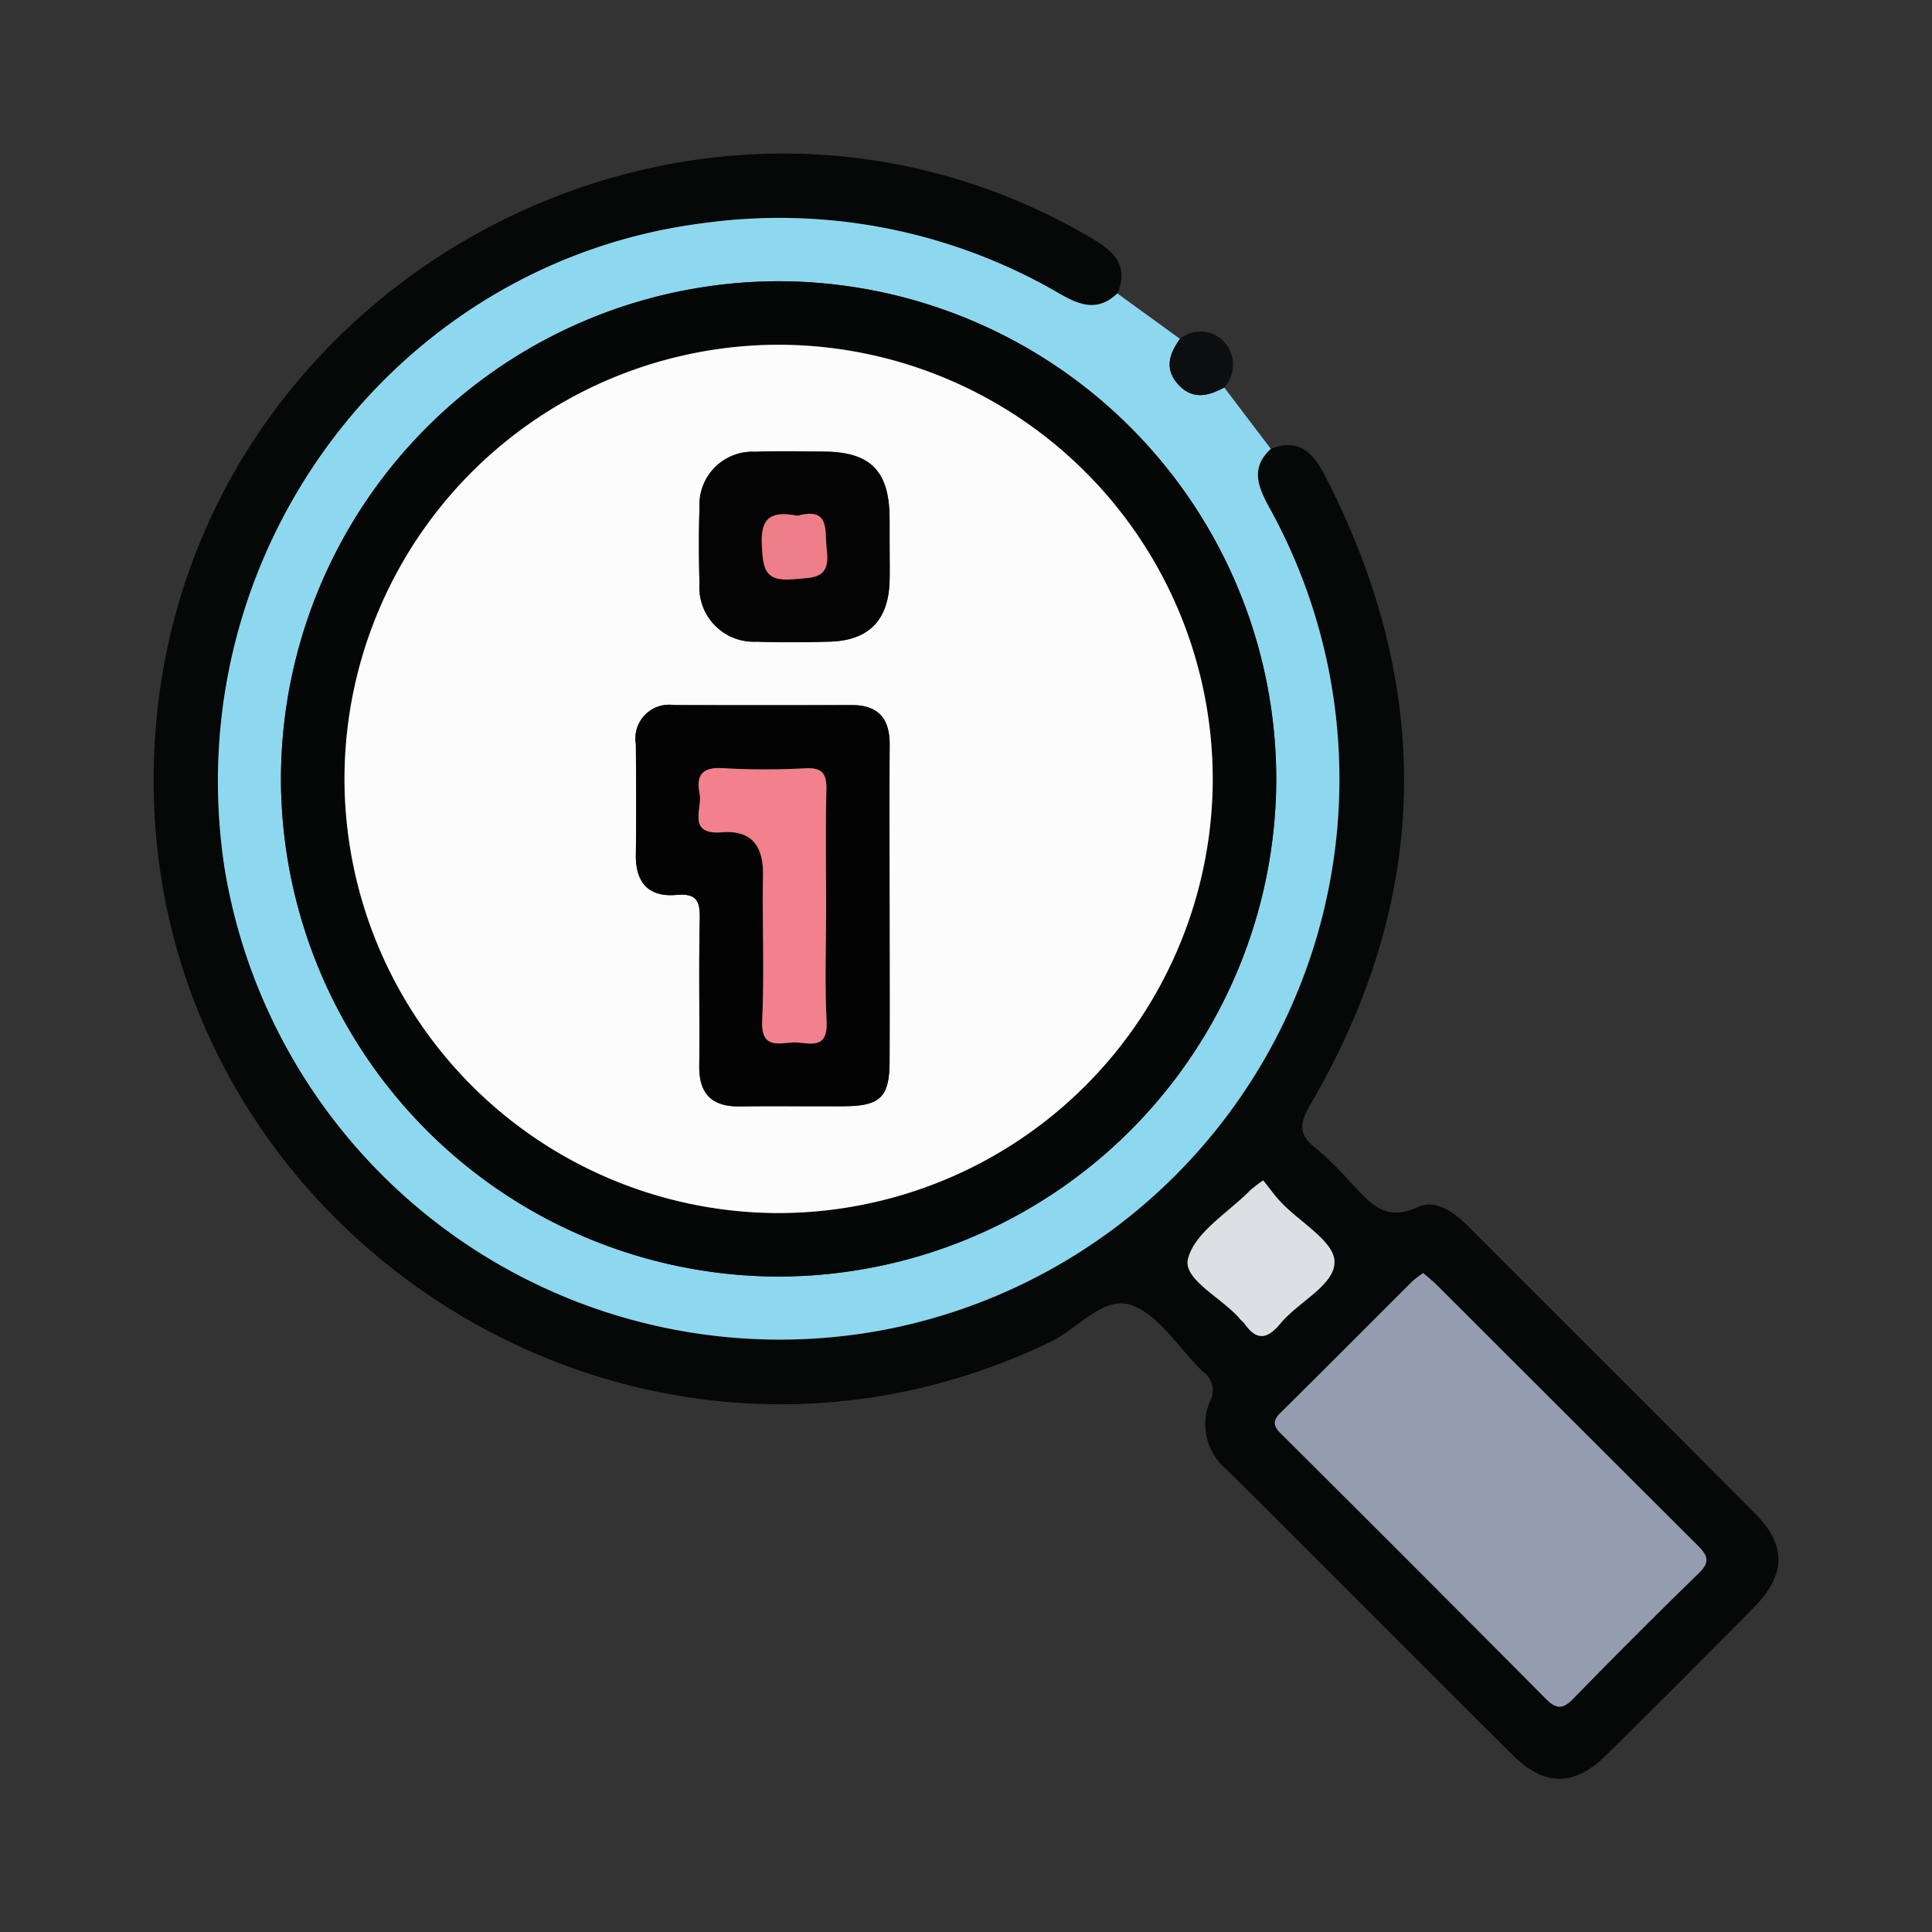 <svg xmlns="http://www.w3.org/2000/svg" width="107" height="107" viewBox="0 0 107 107">
  <rect x="0" y="0" width="107" height="107" fill="#333333" stroke="none"/>
  <g id="Grupo_845472" data-name="Grupo 845472" transform="translate(-240 -1286.742)">
    <rect id="Rectángulo_38178" data-name="Rectángulo 38178" width="107" height="107" transform="translate(240 1286.742)" fill="none"/>
    <g id="Grupo_845638" data-name="Grupo 845638" transform="translate(-7273.233 1838.637)">
      <path id="Trazado_584230" data-name="Trazado 584230" d="M7583.616-527.038c1.6-.635,2.386.29,3.028,1.542,6.021,11.741,5.837,23.349-.834,34.766-.621,1.064-.681,1.677.306,2.431a18.326,18.326,0,0,1,1.875,1.844c1.031,1.06,1.871,2.3,3.772,1.41.977-.456,2,.281,2.791,1.073,5.289,5.3,10.6,10.582,15.881,15.9,1.754,1.766,1.714,3.392-.064,5.2q-4.068,4.124-8.19,8.193c-1.774,1.744-3.413,1.733-5.2-.042-5.271-5.24-10.506-10.514-15.775-15.754a3.255,3.255,0,0,1-.967-3.8,1.257,1.257,0,0,0-.382-1.653c-1.31-1.253-2.375-3.083-3.922-3.672s-2.99,1.282-4.5,2.012c-23.891,11.519-51.489-7.191-49.6-33.661,1.8-25.329,30.057-40.285,51.847-27.459,1.237.728,2.092,1.516,1.438,3.073-1.045,1.006-2.035.685-3.161.035a30.793,30.793,0,0,0-19.753-3.928c-17.163,2.165-29.214,18.393-26.521,35.777a31.162,31.162,0,0,0,36.33,25.552,31.058,31.058,0,0,0,21.547-45.533C7582.921-524.912,7582.451-525.959,7583.616-527.038Zm8.438,45.648a6.167,6.167,0,0,0-.595.457c-2.443,2.434-4.873,4.882-7.325,7.305-.581.575-.178.9.2,1.286q7.255,7.252,14.5,14.517c.6.6.963.594,1.544,0q3.429-3.512,6.943-6.942c.647-.629.484-.991-.07-1.542q-7.216-7.167-14.394-14.372C7592.62-480.92,7592.352-481.129,7592.055-481.389Zm-8.861-5.132a7.729,7.729,0,0,0-.721.55c-1.223,1.244-3.082,2.335-3.448,3.8-.289,1.154,1.918,2.17,2.9,3.352.075.089.178.156.243.25.687.988,1.289.809,1.991-.038,1-1.2,3.021-2.12,2.98-3.429-.035-1.114-1.908-2.162-2.949-3.257C7583.831-485.676,7583.527-486.11,7583.193-486.522Z" transform="translate(0)" fill="#060707"/>
      <path id="Trazado_584231" data-name="Trazado 584231" d="M7590.194-520.412c-1.166,1.079-.7,2.125-.062,3.294a31.058,31.058,0,0,1-21.548,45.533,31.16,31.16,0,0,1-36.328-25.552c-2.693-17.383,9.358-33.612,26.521-35.777a30.789,30.789,0,0,1,19.751,3.928c1.127.65,2.117.971,3.162-.035l3.473,2.519c-.592.823-.884,1.669-.093,2.533s1.665.639,2.547.161Q7588.9-522.11,7590.194-520.412Zm-54.823,18.175a27.606,27.606,0,0,0,27.5,27.667,27.607,27.607,0,0,0,27.622-27.37,27.6,27.6,0,0,0-27.413-27.752A27.6,27.6,0,0,0,7535.372-502.237Z" transform="translate(-6.578 -6.626)" fill="#8dd8ef"/>
      <path id="Trazado_584232" data-name="Trazado 584232" d="M7684.892-512.2c-.883.478-1.761.7-2.548-.161s-.5-1.709.094-2.533a1.8,1.8,0,0,1,2.47.2A1.881,1.881,0,0,1,7684.892-512.2Z" transform="translate(-103.851 -18.238)" fill="#0c0e0f"/>
      <path id="Trazado_584233" data-name="Trazado 584233" d="M7706.668-366.947c.3.26.565.469.8.708q7.2,7.188,14.394,14.372c.555.551.718.913.07,1.542q-3.521,3.42-6.943,6.942c-.582.6-.946.606-1.544,0q-7.221-7.286-14.5-14.517c-.382-.382-.786-.712-.2-1.286,2.452-2.423,4.881-4.871,7.324-7.305A6.281,6.281,0,0,1,7706.668-366.947Z" transform="translate(-114.614 -114.442)" fill="#949daf"/>
      <path id="Trazado_584234" data-name="Trazado 584234" d="M7688.867-381.551c.333.412.638.846,1,1.225,1.041,1.1,2.914,2.143,2.949,3.257.041,1.309-1.983,2.226-2.98,3.429-.7.848-1.3,1.026-1.991.038-.065-.094-.168-.161-.243-.25-.984-1.182-3.191-2.2-2.9-3.352.365-1.463,2.226-2.554,3.448-3.8A7.724,7.724,0,0,1,7688.867-381.551Z" transform="translate(-105.674 -104.971)" fill="#dddfe5"/>
      <path id="Trazado_584235" data-name="Trazado 584235" d="M7541.815-495.79a27.6,27.6,0,0,1,27.711-27.455,27.6,27.6,0,0,1,27.411,27.752,27.606,27.606,0,0,1-27.621,27.37A27.607,27.607,0,0,1,7541.815-495.79Zm51.6.158a24.072,24.072,0,0,0-23.9-24.1,24.072,24.072,0,0,0-24.183,23.989,24.08,24.08,0,0,0,23.9,24.1A24.078,24.078,0,0,0,7593.42-495.631Z" transform="translate(-13.021 -13.073)" fill="#050606"/>
      <path id="Trazado_584236" data-name="Trazado 584236" d="M7599.913-489.141a24.078,24.078,0,0,1-24.186,23.992,24.079,24.079,0,0,1-23.9-24.1,24.072,24.072,0,0,1,24.183-23.989A24.071,24.071,0,0,1,7599.913-489.141Zm-17.9,7c0-2.985-.012-5.969.005-8.954.007-1.434-.629-2.189-2.1-2.187q-4.914.009-9.831,0a1.87,1.87,0,0,0-2.124,2.162c.016,2.048.024,4.1,0,6.145-.021,1.552.742,2.343,2.247,2.206,1.189-.109,1.313.407,1.291,1.4-.06,2.691,0,5.384-.028,8.076-.015,1.542.7,2.257,2.236,2.236,1.93-.026,3.862,0,5.792-.009,2-.014,2.5-.5,2.512-2.467C7582.027-476.4,7582.016-479.27,7582.016-482.138Zm0-19.961c0-.525,0-1.05,0-1.575-.024-2.57-1.056-3.622-3.594-3.647-1.284-.013-2.57-.038-3.851.008a2.94,2.94,0,0,0-3.082,3.089c-.048,1.4-.041,2.8,0,4.2a3.011,3.011,0,0,0,3.148,3.227c1.339.053,2.684.037,4.026,0,2.2-.053,3.3-1.179,3.354-3.383C7582.031-500.815,7582.017-501.457,7582.017-502.1Z" transform="translate(-19.515 -19.563)" fill="#fcfcfc"/>
      <path id="Trazado_584237" data-name="Trazado 584237" d="M7611.792-445.3c0,2.868.011,5.735,0,8.6-.01,1.963-.514,2.453-2.512,2.467-1.93.014-3.862-.017-5.793.009-1.539.021-2.25-.694-2.235-2.236.027-2.692-.032-5.385.027-8.076.022-.989-.1-1.505-1.291-1.4-1.505.138-2.268-.654-2.248-2.206.028-2.048.019-4.1,0-6.145a1.87,1.87,0,0,1,2.124-2.162q4.916.014,9.832,0c1.472,0,2.108.752,2.1,2.187C7611.78-451.274,7611.792-448.289,7611.792-445.3Zm-3.515.063c0-2.164-.037-4.329.018-6.492.022-.888-.2-1.261-1.162-1.214a39.55,39.55,0,0,1-4.559-.006c-1.137-.077-1.516.373-1.3,1.4.173.835-.738,2.3,1.248,2.15,1.654-.128,2.288.784,2.262,2.373-.042,2.69.079,5.385-.045,8.07-.069,1.515.853,1.255,1.681,1.2.791-.052,1.97.541,1.886-1.163C7608.2-441.026,7608.276-443.136,7608.276-445.241Z" transform="translate(-49.29 -56.396)" fill="#030303"/>
      <path id="Trazado_584238" data-name="Trazado 584238" d="M7618.243-491.215c0,.642.013,1.284,0,1.926-.054,2.2-1.157,3.329-3.354,3.383-1.342.032-2.686.048-4.026,0a3.011,3.011,0,0,1-3.147-3.227c-.038-1.4-.045-2.8,0-4.2a2.939,2.939,0,0,1,3.081-3.089c1.282-.046,2.567-.021,3.851-.008,2.538.025,3.569,1.077,3.594,3.647C7618.247-492.265,7618.243-491.74,7618.243-491.215Zm-5.11-1.67c-1.3-.241-2.054-.038-1.968,1.61.068,1.3.136,2.054,1.753,1.906,1.142-.105,2.043,0,1.845-1.618C7614.626-492.089,7614.976-493.37,7613.132-492.885Z" transform="translate(-55.74 -30.448)" fill="#050404"/>
      <path id="Trazado_584239" data-name="Trazado 584239" d="M7614.683-438.81c0,2.105-.079,4.215.025,6.315.084,1.7-1.095,1.111-1.886,1.163-.828.055-1.75.314-1.681-1.2.125-2.685,0-5.38.046-8.07.025-1.589-.608-2.5-2.263-2.373-1.985.153-1.074-1.316-1.248-2.15-.213-1.023.166-1.473,1.3-1.4a39.535,39.535,0,0,0,4.559.006c.961-.046,1.184.326,1.162,1.214C7614.646-443.14,7614.683-440.975,7614.683-438.81Z" transform="translate(-55.697 -62.827)" fill="#f2818b"/>
      <path id="Trazado_584240" data-name="Trazado 584240" d="M7619.548-486.491c1.843-.485,1.494.8,1.629,1.9.2,1.618-.7,1.513-1.844,1.618-1.618.149-1.685-.6-1.754-1.906C7617.494-486.529,7618.251-486.732,7619.548-486.491Z" transform="translate(-62.155 -36.842)" fill="#ee7e88"/>
    </g>
  </g>
</svg>
